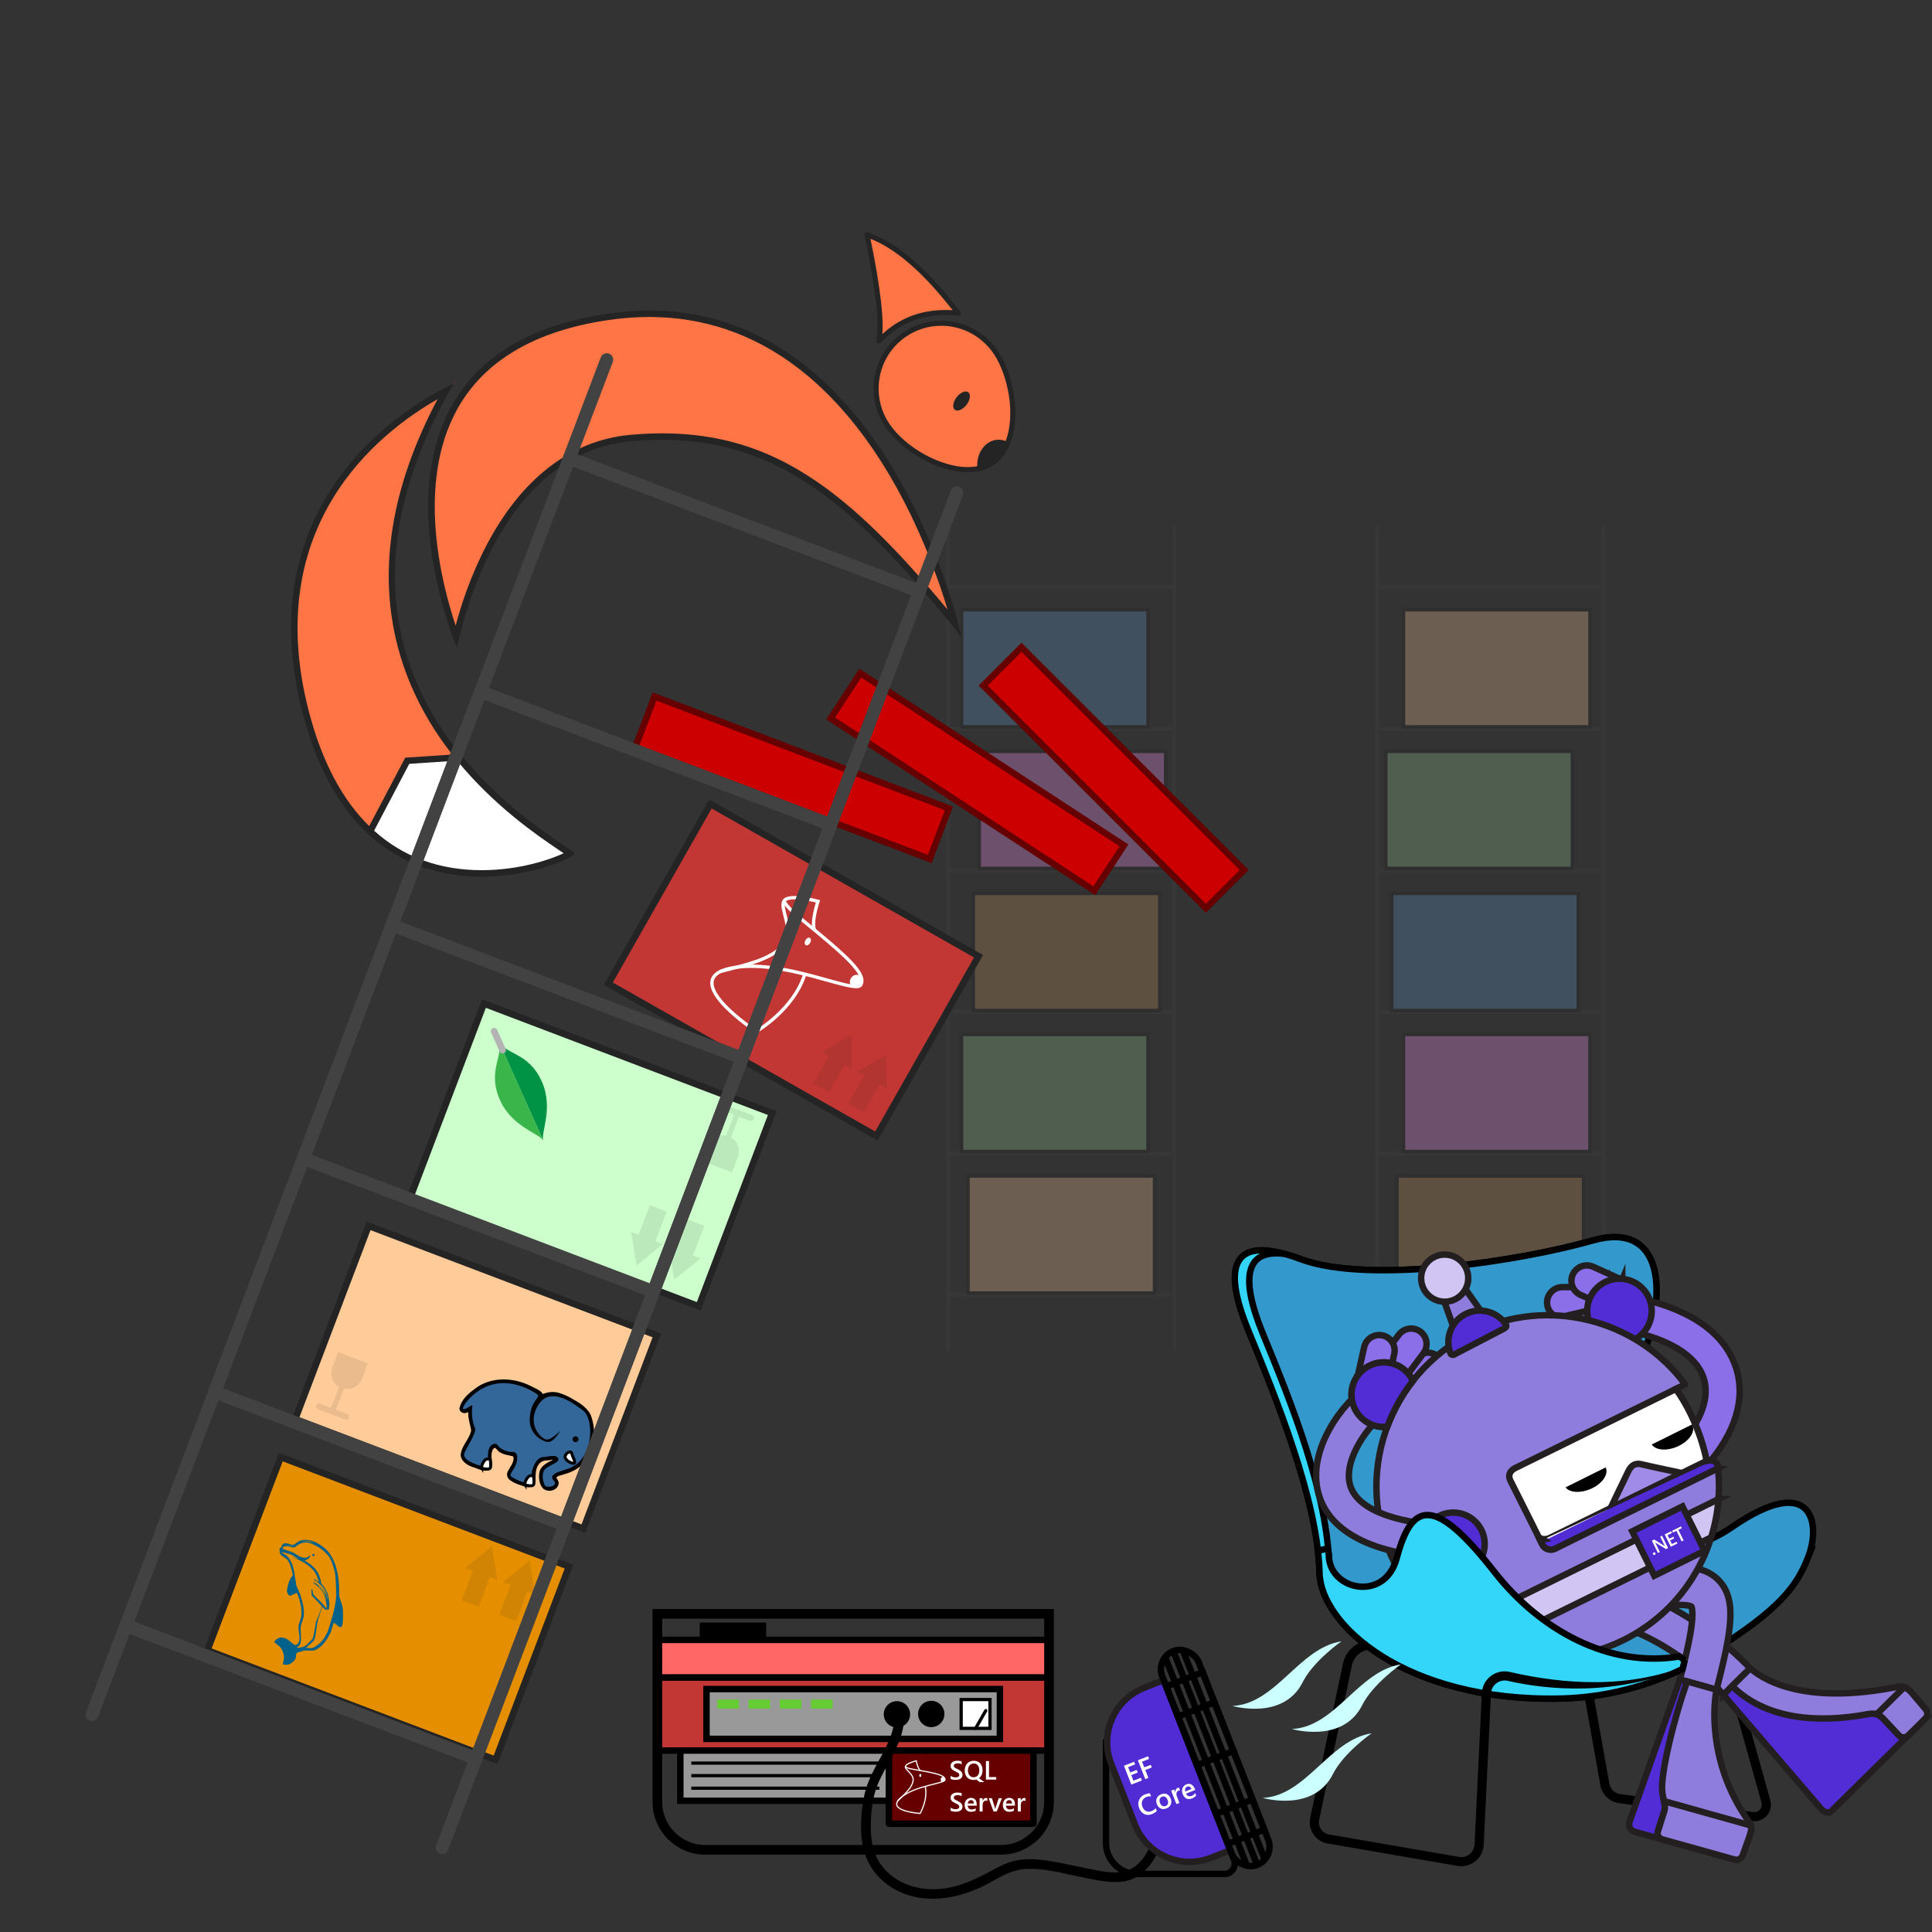 <?xml version="1.0" encoding="UTF-8"?>
<svg id="databases-skills" xmlns="http://www.w3.org/2000/svg" xmlns:xlink="http://www.w3.org/1999/xlink"
	viewBox="0 0 600 600">
	<rect x="0" y="0" width="600" height="600" fill="#333333" stroke="none"/>
	<defs>
		<style>
			.cls-1,
			.cls-2 {
				fill: #8a6fe8;
			}

			.cls-3,
			.cls-4,
			.cls-5,
			.cls-6,
			.cls-7,
			.cls-8,
			.cls-9,
			.cls-10,
			.cls-11,
			.cls-12,
			.cls-13,
			.cls-14,
			.cls-15,
			.cls-16,
			.cls-2,
			.cls-17,
			.cls-18,
			.cls-19,
			.cls-20,
			.cls-21 {
				stroke-miterlimit: 10;
			}

			.cls-3,
			.cls-4,
			.cls-6,
			.cls-22,
			.cls-12,
			.cls-13,
			.cls-23,
			.cls-16,
			.cls-18 {
				fill: none;
			}

			.cls-3,
			.cls-10,
			.cls-24,
			.cls-11,
			.cls-12,
			.cls-25,
			.cls-15,
			.cls-16,
			.cls-26,
			.cls-18,
			.cls-27,
			.cls-20,
			.cls-21 {
				stroke: #000;
			}

			.cls-28 {
				fill: #39b54a;
			}

			.cls-4 {
				stroke-width: .36px;
			}

			.cls-4,
			.cls-6 {
				stroke: #fff;
			}

			.cls-5 {
				fill: #8f7ddd;
			}

			.cls-5,
			.cls-7,
			.cls-8,
			.cls-9,
			.cls-24,
			.cls-11,
			.cls-12,
			.cls-14,
			.cls-25,
			.cls-15,
			.cls-26,
			.cls-2,
			.cls-17,
			.cls-19,
			.cls-20,
			.cls-21 {
				stroke-width: 2px;
			}

			.cls-5,
			.cls-7,
			.cls-8,
			.cls-9,
			.cls-2,
			.cls-17,
			.cls-19 {
				stroke: #231f20;
			}

			.cls-29 {
				fill: #6c3;
			}

			.cls-6 {
				stroke-width: 1.03px;
			}

			.cls-7 {
				fill: #512bd4;
			}

			.cls-8,
			.cls-30,
			.cls-10,
			.cls-27 {
				fill: #fff;
			}

			.cls-11 {
				fill: transparent;
			}

			.cls-9 {
				fill: #522cd5;
			}

			.cls-22 {
				stroke-width: 4px;
			}

			.cls-22,
			.cls-24,
			.cls-13,
			.cls-25,
			.cls-23,
			.cls-16,
			.cls-26,
			.cls-31 {
				stroke-linecap: round;
			}

			.cls-22,
			.cls-24,
			.cls-25,
			.cls-23,
			.cls-26,
			.cls-31 {
				stroke-linejoin: round;
			}

			.cls-22,
			.cls-23,
			.cls-31 {
				stroke: #242424;
			}

			.cls-32 {
				fill: #69c;
			}

			.cls-24 {
				fill: #f66;
			}

			.cls-33,
			.cls-31 {
				fill: #ff7545;
			}

			.cls-34 {
				fill: #fc9;
			}

			.cls-35 {
				fill: #009245;
			}

			.cls-36 {
				fill: #369;
			}

			.cls-36,
			.cls-37,
			.cls-27 {
				fill-rule: evenodd;
			}

			.cls-38 {
				fill: #cff;
			}

			.cls-13 {
				stroke: #b3b3b3;
				stroke-width: 2.05px;
			}

			.cls-14 {
				fill: #c00;
				stroke: #600;
			}

			.cls-39 {
				opacity: .1;
			}

			.cls-39,
			.cls-40 {
				fill: #242424;
			}

			.cls-25 {
				fill: #600;
			}

			.cls-23 {
				stroke-width: 1.13px;
			}

			.cls-41,
			.cls-26 {
				fill: #c23734;
			}

			.cls-42 {
				fill: #00618a;
			}

			.cls-15 {
				fill: #33d5f9;
			}

			.cls-43 {
				fill: #e48e00;
			}

			.cls-44 {
				fill: #c96;
			}

			.cls-17 {
				fill: #d0c5f3;
			}

			.cls-18 {
				stroke-width: 3px;
			}

			.cls-45 {
				opacity: .28;
			}

			.cls-46 {
				fill: #f9f;
			}

			.cls-19 {
				fill: #a08be8;
			}

			.cls-47 {
				fill: #9c9;
			}

			.cls-48 {
				fill: url(#linear-gradient);
			}

			.cls-27 {
				stroke-width: .92px;
			}

			.cls-31 {
				stroke-width: 1.58px;
			}

			.cls-20 {
				fill: #39c;
			}

			.cls-49 {
				fill: #cfc;
			}

			.cls-21 {
				fill: #999;
			}

			.frame {
				stroke: #424242;
			}

			@media (prefers-color-scheme: dark) {
				.frame {
					stroke: #5c5c5c;
				}
			}
		</style>
		<linearGradient id="linear-gradient" x1="500.9" y1="-2008.03" x2="540.8" y2="-2034.73"
			gradientTransform="translate(0 -1512.31) scale(1 -1)" gradientUnits="userSpaceOnUse">
			<stop offset="0" stop-color="#522cd5" />
			<stop offset=".44" stop-color="#8a6fe8" />
		</linearGradient>
	</defs>
	<g class="cls-45">
		<g>
			<polyline class="cls-23 frame" points="427.66 418.94 427.66 402.17 497.98 402.17 497.98 418.94" />
			<polyline class="cls-23 frame" points="427.66 163.8 427.66 182.36 497.98 182.36 497.98 163.8" />
			<rect class="cls-23 frame" x="427.66" y="182.36" width="70.32" height="219.81" />
			<rect class="cls-23 frame" x="427.66" y="226.33" width="70.32" height="131.88" />
			<rect class="cls-23 frame" x="427.66" y="270.29" width="70.32" height="43.96" />
			<g>
				<rect class="cls-34" x="435.83" y="189.34" width="57.99" height="36.42" />
				<path class="cls-40"
					d="M493.25,189.91v35.29h-56.85v-35.29h56.85M494.39,188.77h-59.12v37.56h59.12v-37.56h0Z" />
			</g>
			<g>
				<rect class="cls-47" x="430.35" y="233.3" width="57.99" height="36.42" />
				<path class="cls-40"
					d="M487.77,233.87v35.29h-56.85v-35.29h56.85M488.91,232.73h-59.12v37.56h59.12v-37.56h0Z" />
			</g>
			<g>
				<rect class="cls-32" x="432.19" y="277.42" width="57.99" height="36.42" />
				<path class="cls-40"
					d="M489.61,277.99v35.29h-56.85v-35.29h56.85M490.74,276.86h-59.12v37.56h59.12v-37.56h0Z" />
			</g>
			<g>
				<rect class="cls-46" x="435.83" y="321.22" width="57.99" height="36.42" />
				<path class="cls-40"
					d="M493.25,321.79v35.29h-56.85v-35.29h56.85M494.39,320.65h-59.12v37.56h59.12v-37.56h0Z" />
			</g>
			<g>
				<rect class="cls-44" x="433.82" y="365.18" width="57.99" height="36.42" />
				<path class="cls-40"
					d="M491.24,365.75v35.29h-56.85v-35.29h56.85M492.38,364.62h-59.12v37.56h59.12v-37.56h0Z" />
			</g>
		</g>
		<g>
			<polyline class="cls-23 frame" points="364.74 418.94 364.74 402.17 294.42 402.17 294.42 418.94" />
			<polyline class="cls-23 frame" points="364.74 163.8 364.74 182.36 294.42 182.36 294.42 163.8" />
			<rect class="cls-23 frame" x="294.42" y="182.36" width="70.32" height="219.81"
				transform="translate(659.17 584.54) rotate(-180)" />
			<rect class="cls-23 frame" x="294.42" y="226.33" width="70.32" height="131.88"
				transform="translate(659.17 584.54) rotate(-180)" />
			<rect class="cls-23 frame" x="294.42" y="270.29" width="70.32" height="43.96"
				transform="translate(659.17 584.54) rotate(-180)" />
			<g>
				<rect class="cls-32" x="298.58" y="189.34" width="57.99" height="36.42" />
				<path class="cls-40"
					d="M356,189.91v35.29h-56.85v-35.29h56.85M357.14,188.77h-59.12v37.56h59.12v-37.56h0Z" />
			</g>
			<g>
				<rect class="cls-46" x="304.06" y="233.3" width="57.99" height="36.42" />
				<path class="cls-40"
					d="M361.48,233.87v35.29h-56.85v-35.29h56.85M362.62,232.73h-59.12v37.56h59.12v-37.56h0Z" />
			</g>
			<g>
				<rect class="cls-44" x="302.23" y="277.42" width="57.99" height="36.42" />
				<path class="cls-40"
					d="M359.65,277.99v35.29h-56.85v-35.29h56.85M360.78,276.86h-59.12v37.56h59.12v-37.56h0Z" />
			</g>
			<g>
				<rect class="cls-47" x="298.58" y="321.22" width="57.99" height="36.42" />
				<path class="cls-40"
					d="M356,321.79v35.29h-56.85v-35.29h56.85M357.14,320.65h-59.12v37.56h59.12v-37.56h0Z" />
			</g>
			<g>
				<rect class="cls-34" x="300.59" y="365.18" width="57.99" height="36.42" />
				<path class="cls-40"
					d="M358.01,365.75v35.29h-56.85v-35.29h56.85M359.14,364.62h-59.12v37.56h59.12v-37.56h0Z" />
			</g>
		</g>
	</g>
	<g>
		<path
			d="M544.85,565.61c-.23,0-.46-.02-.69-.05l-41.33-5.57c-2.96-.4-5.3-2.64-5.82-5.58l-6.41-35.88,2.79-.5,6.41,35.88c.31,1.72,1.68,3.04,3.41,3.27l41.33,5.57c.78.11,1.52-.17,2.04-.77.52-.59.69-1.37.48-2.12l-11.25-40.24c-.48-1.73-1.68-3.19-3.29-3.99l-7.45-3.73,1.27-2.53,7.45,3.73c2.32,1.16,4.05,3.26,4.75,5.76l11.25,40.24c.47,1.67.06,3.44-1.07,4.75-.98,1.13-2.39,1.76-3.86,1.76Z" />
		<path class="cls-15"
			d="M508.84,424.24c9.76-22.27,7.9-45.31-14.22-38.99-22.12,6.32-69.55,13.7-90.62,5.8-21.07-7.9-24.76,1.58-16.33,22.13,8.43,20.55,21.6,52.68,22.12,75.34.37,15.84,26.3,37.46,74.78,36.41,48.47-1.06,73.31-33.68,73.31-44.75s-1.36-17.23-21.77-2.87c-25.09,17.66-47.82-6.18-27.27-53.07Z" />
		<path class="cls-20"
			d="M561.51,483.66c4.05-10.29,1.59-26.75-23.69-9.37-25.29,17.39-49.52-3.16-28.98-50.05,9.76-22.27,7.9-45.31-14.22-38.99-22.12,6.32-69.55,13.7-90.62,5.8-1.79-.67-3.44-1.21-4.98-1.63-12.5-1.66-13.81,7.75-6.85,24.7,8.43,20.55,20.44,49.72,20.7,73.87.13,12.17,17.12,30.75,46.22,37.54,1.91.36,3.86.67,5.88.94.01,0,.02,0,.04,0,.98.13,1.98.25,2.99.36.06,0,.13.01.19.02.96.1,1.94.19,2.92.27.05,0,.1,0,.15.01.98.08,1.98.14,2.98.2.17,0,.33.02.5.02.94.05,1.89.09,2.86.12.07,0,.14,0,.21,0,.99.03,2,.04,3.01.05h.7c1.02,0,2.04,0,3.08-.03h.01c11.81-.26,22.61-2.86,32.2-6.81,1.78-.73,3.52-1.51,5.21-2.33.59-.28,1.17-.58,1.76-.87.6-.31,1.19-.61,1.78-.93,2.16-1.16,4.25-2.37,6.26-3.64,20.75-13.09,26.07-20.04,29.7-29.26Z" />
		<path class="cls-48"
			d="M543.58,518.15c-6.82-7.13-21.82-20.46-40.82-25.33l-2.89,11.28c17.23,4.42,30.13,16.62,35.39,22.31.44.47,5.11-3.29,8.32-8.25Z" />
		<path class="cls-5"
			d="M543.58,518.15c-6.82-7.13-21.82-20.46-40.82-25.33l-2.89,11.28c17.23,4.42,30.13,16.62,35.39,22.31.44.47,5.11-3.29,8.32-8.25Z" />
		<path class="cls-9"
			d="M535.19,526.33l6.56-6.48c2.81,1.41,6.36,14.02,41.35,10.7l13.14,4.82-27.82,27.41c-.25.24-1.77.22-2.7-.85l-30.53-35.6Z" />
		<path class="cls-5"
			d="M588.93,523.91c2-.4,3.47.3,4.73,1.77l4.4,5.19c.69.8.64,2.07-.12,2.81l-5.36,5.29c-.85.84-2.18.78-2.96-.13l-4.18-4.47c-1.45-1.69-2.59-2.55-5.25-2.05-15.76,2.96-31.77,1.67-42.26-8.69l5.61-5.53c5.73,4.96,19.18,11.02,45.4,5.81Z" />
		<path class="cls-5"
			d="M597.95,533.68c.75-.74.8-2.01.12-2.81l-4.4-5.19c-.7-.82-1.47-1.39-2.36-1.67l-8.48,8.36c1.01.31,1.76,1.01,2.62,2l4.18,4.47c.78.91,2.11.97,2.96.13l5.36-5.29Z" />
		<path class="cls-5"
			d="M531.68,530.06l-11.39-3c2.56-9.71,4.18-16.28,4.91-21.19.78-5.26.19-6.71.07-6.93-.25-.16-1.7-.84-7.54-.34-15.79,1.36-19.04,2.08-19.17,2.11.16-.04.22-.06.22-.06l-3.32-11.3c1.99-.58,9.74-1.49,21.26-2.49,6.68-.58,13.43-.43,17.56,4.48,5.55,6.6,3.07,17.22-2.59,38.72Z" />
		<path class="cls-9"
			d="M521.73,521.57l8.98,2.51-5.22,49.77-17.82-4.98c-1.36-.38-2.07-1.76-1.6-3.1l15.66-44.2Z" />
		<path class="cls-5"
			d="M543.11,565.64c1.19,1.65.72,3.18.07,5l-1.99,5.57c-.36,1-1.48,1.58-2.5,1.3l-22.42-6.27c-1.15-.32-1.76-1.5-1.36-2.63l1.86-5.83c.75-2.1-.31-3.8-.56-6.5-.5-5.35,3.47-22.08,7.75-34.08l9.14,2.56c-1.47,7.43-1.51,24.85,10,40.88Z" />
		<path class="cls-5"
			d="M516.77,562.77l-1.86,5.83c-.4,1.13.2,2.31,1.36,2.63l22.43,6.27c1.02.28,2.14-.3,2.5-1.3l1.99-5.57c.48-1.34.85-2.53.54-3.72l-26.93-7.54c.25,1.17.4,2.22-.02,3.39Z" />
		<path class="cls-2"
			d="M529.94,455.24l-7.89-7.02c6.5-7.3,8.97-14.55,6.98-20.4-2.36-6.94-10.96-12.15-24.2-14.67l1.97-10.38c21.97,4.17,29.65,14.07,32.23,21.64,3.27,9.6.04,20.55-9.09,30.82Z" />
		<path class="cls-1"
			d="M500.46,426.03l9.46-11.33c1.69-2.02,1.42-5.02-.6-6.71-2.02-1.69-5.02-1.42-6.71.6l-9.46,11.33c-1.69,2.02-1.42,5.02.6,6.71,2.02,1.69,5.02,1.42,6.71-.6Z" />
		<path class="cls-2"
			d="M498.9,399.69l-13.69.03c-2.65.02-4.77,2.17-4.76,4.82.02,2.64,2.17,4.77,4.82,4.76h10.18s3.45-9.61,3.45-9.61Z" />
		<path class="cls-2"
			d="M503.79,397.49l-9.04-4.09c-2.42-1.07-5.24.02-6.32,2.43-1.07,2.42.02,5.24,2.43,6.32l9.27,4.19,3.66-8.86Z" />
		<path class="cls-2"
			d="M446.35,442.47l-14.74.78c-2.62.14-4.87-1.88-5.01-4.51-.14-2.62,1.88-4.87,4.51-5.01l14.74-.78c2.62-.14,4.87,1.88,5.01,4.51.14,2.63-1.88,4.87-4.51,5.01Z" />
		<path class="cls-2"
			d="M429.85,430l10.51-8.79c2.03-1.7,5.05-1.44,6.74.59,1.7,2.03,1.44,5.05-.59,6.74l-10.7,8.95-5.96-7.5Z" />
		<path class="cls-2"
			d="M426.2,425.42l8.23-10.93c1.6-2.1,4.6-2.52,6.71-.92,2.1,1.6,2.52,4.6.92,6.71l-6.09,8.15-9.76-3.01Z" />
		<path class="cls-2"
			d="M421.51,428.02l2.15-9.69c.59-2.58,3.16-4.19,5.74-3.6,2.58.59,4.19,3.16,3.6,5.74l-2.21,9.93-9.28-2.39Z" />
		<path class="cls-2"
			d="M500.37,405.34l-13.33,3.14c-2.58.6-4.18,3.18-3.57,5.75.6,2.58,3.18,4.18,5.75,3.58l13.58-3.19-2.42-9.27Z" />
		<path class="cls-9"
			d="M502.94,417.15c5.54,0,10.02-4.49,10.02-10.02s-4.49-10.02-10.02-10.02-10.02,4.49-10.02,10.02,4.49,10.02,10.02,10.02Z" />
		<path class="cls-9"
			d="M429.73,443.14c5.54,0,10.02-4.49,10.02-10.02s-4.49-10.02-10.02-10.02-10.02,4.49-10.02,10.02,4.49,10.02,10.02,10.02Z" />
		<path class="cls-5"
			d="M530.02,453.68c-2.81-13.66-9.6-22.32-9.6-22.32l2.85-1.4.04-.09c-15.01-20.2-42.76-27.45-66.15-15.94-26.35,12.98-37.2,44.85-24.22,71.2,12.97,26.35,44.85,37.2,71.2,24.23,20.79-10.24,31.93-32.24,29.33-54.02-.2-.88-.91-2.29-3.46-1.66Z" />
		<path class="cls-8"
			d="M530.02,453.68c-2.77-13.49-9.43-22.1-9.59-22.31l-49.5,24.37s-3.27,1.22-1.87,4.07c1.4,2.85,5.48,10.84,9.86,19.74.9,1.83,2.84,1.97,4.01,1.39,0,0,47.36-25.28,47.09-27.27Z" />
		<path class="cls-19"
			d="M500.16,468.43s4.65-9.77,5.58-11.62c.94-1.84,2.21-2.55,4.15-2.04,1.94.5,12.5,2.72,12.5,2.72l-22.23,10.94Z" />
		<path class="cls-7"
			d="M533.56,455.99s.07-3.19-3.53-2.3c0-.02-48.69,23.92-48.69,23.92-1.13.56-2.92.6-3.59-.43.39.78.78,1.58,1.18,2.38.82,1.66,2.48,1.93,3.67,1.54.12-.04.24-.08.35-.14l3.33-1.64,47.29-23.33Z" />
		<path class="cls-17"
			d="M533.69,465.56l-82.28,40.51c3.39,2.23,7.02,4.05,10.8,5.45l69.21-34.08c1.19-3.85,1.96-7.84,2.26-11.88Z" />
		<path class="cls-5" d="M460.91,408.56l-9.12,4.74-3.58-10.03,6.55-3.4,6.15,8.69Z" />
		<path class="cls-17"
			d="M448.66,404.26c4.04,0,7.32-3.28,7.32-7.32s-3.28-7.32-7.32-7.32-7.32,3.28-7.32,7.32,3.28,7.32,7.32,7.32Z" />
		<path class="cls-9"
			d="M467.37,412.47c.41-.22.56-.74.3-1.13-2.73-4.08-8.15-5.53-12.61-3.22-4.46,2.32-6.37,7.59-4.61,12.17.17.43.68.62,1.09.4l15.83-8.23Z" />
		<path
			d="M525.45,442.4l-12.48,6.2c1.17,1.77,4.53,2.1,7.85.69,3.55-1.51,5.7-4.45,4.81-6.57-.05-.11-.11-.22-.18-.32Z" />
		<path
			d="M498.63,455.73l-12.45,6.19c1.27,1.62,4.51,1.89,7.72.52,3.55-1.51,5.7-4.45,4.81-6.57-.02-.05-.05-.09-.08-.14Z" />
		<path class="cls-7" d="M513.76,489.36l15.59-7.74-6.85-13.79-15.59,7.74,6.85,13.79Z" />
		<path class="cls-30"
			d="M513.93,482.86c-.11.05-.21.06-.32.03-.11-.04-.19-.1-.24-.2-.05-.1-.05-.2-.02-.31.04-.11.11-.19.21-.24.11-.05.21-.06.32-.02.11.03.19.1.24.2.05.1.05.2.01.31-.04.1-.11.18-.22.23Z" />
		<path class="cls-30"
			d="M518.05,480.75l-.67.33-3.16-1.93c-.08-.05-.15-.11-.22-.17h-.02c.05.08.15.26.28.52l1.23,2.5-.6.29-1.88-3.82.72-.35,3.07,1.89c.13.08.22.13.26.17h.01c-.07-.1-.16-.26-.28-.5l-1.21-2.46.59-.29,1.88,3.81Z" />
		<path class="cls-30"
			d="M520.96,479.32l-2.09,1.03-1.88-3.82,2.01-.99.26.54-1.39.69.53,1.08,1.28-.63.26.54-1.28.63.56,1.13,1.47-.73.26.54Z" />
		<path class="cls-30" d="M522.31,474.57l-1.07.53,1.62,3.28-.62.31-1.62-3.28-1.07.53-.26-.54,2.75-1.36.26.53Z" />
		<path class="cls-5"
			d="M449.45,484.04c-11.74-.63-21.07-2.73-27.74-6.22-6.51-3.4-10.64-8.13-12.25-14.02-3.7-13.52,7.44-28.38,16.14-34.18l5.63,8.45c-6.3,4.2-14.1,15.27-11.97,23.05,1.99,7.27,12.91,11.81,30.75,12.77l-.55,10.15Z" />
		<path class="cls-9"
			d="M451.32,489.28c5.39,0,9.77-4.37,9.77-9.77s-4.37-9.77-9.77-9.77-9.77,4.37-9.77,9.77,4.37,9.77,9.77,9.77Z" />
		<path class="cls-15"
			d="M523.2,515.61c-.49-.37-1.04-.76-1.63-1.18-21.76,3.59-43.15-8-57.39-26.17-18.57-23.71-25.68-22.13-30.42-4.35-3.66,13.73-20.85,9.97-21.07-.75-.09-4.21-2.82-.32-3.52-2.46.34,2.7.56,5.32.62,7.82.37,15.84,26.34,40.04,74.81,38.99,14.19-.31,26.97-3.91,37.94-9.18.23-.95.45-1.85.66-2.72Z" />
		<path
			d="M522.71,517.65c-20.49,7.85-42.26,4.24-53.85,1.58-2.05-.47-4.19-.01-5.86,1.26-1.68,1.27-2.7,3.21-2.8,5.32l-2.26,47c-.06,1.18-.62,2.28-1.54,3.02-.92.74-2.12,1.05-3.28.85l-40.35-6.96c-1.04-.18-1.93-.75-2.52-1.62-.59-.87-.79-1.91-.58-2.94l10.19-47.97c.61-2.86,3.1-4.9,6-4.96-.96-.71-1.99-1.51-2.95-2.3-2.89,1.04-5.15,3.51-5.82,6.67l-10.18,47.96c-.38,1.79-.02,3.6,1,5.12,1.02,1.51,2.58,2.52,4.38,2.83l40.35,6.96c.39.07.79.1,1.18.1,1.57,0,3.11-.53,4.36-1.53,1.56-1.25,2.5-3.1,2.6-5.09l2.26-47c.06-1.27.67-2.43,1.68-3.2,1.01-.76,2.29-1.04,3.52-.75,12.1,2.78,33.33,4.86,54.42-4.09.02-.08.04-.17.06-.25Z" />
		<path class="cls-9"
			d="M438.8,428.86c-3.4,4.32-6.07,9.13-7.96,14.22-.36.04-.74.07-1.11.07-5.53,0-10.01-4.5-10.01-10.03s4.48-10.03,10.01-10.03c4.01,0,7.48,2.36,9.07,5.77Z" />
	</g>
	<g>
		<rect class="cls-26" x="204.15" y="520.93" width="121.63" height="22.72" />
		<rect class="cls-25" x="276.05" y="543.65" width="44.9" height="22.72" />
		<rect class="cls-21" x="211.28" y="543.65" width="64.77" height="15.59" />
		<rect class="cls-24" x="204.15" y="509.29" width="121.63" height="11.64" />
		<line class="cls-3" x1="214.69" y1="551.44" x2="273.09" y2="551.44" />
		<line class="cls-3" x1="214.69" y1="547.55" x2="273.09" y2="547.55" />
		<line class="cls-3" x1="214.69" y1="555.34" x2="273.09" y2="555.34" />
		<rect class="cls-21" x="219.41" y="524.55" width="91.12" height="15.48" />
		<circle cx="278.55" cy="532.4" r="4.09" />
		<circle cx="289.21" cy="532.29" r="4.09" />
		<rect class="cls-10" x="298.5" y="527.81" width="8.95" height="8.95" />
		<line class="cls-16" x1="302.98" y1="536.76" x2="306.15" y2="531.24" />
		<path class="cls-18"
			d="M204.15,501.19h121.63v58.42c0,8.2-6.66,14.86-14.86,14.86h-91.91c-8.2,0-14.86-6.66-14.86-14.86v-58.42h0Z" />
		<rect class="cls-29" x="222.77" y="527.81" width="6.7" height="2.81" />
		<rect class="cls-29" x="232.47" y="527.81" width="6.7" height="2.81" />
		<rect class="cls-29" x="242.17" y="527.81" width="6.7" height="2.81" />
		<rect class="cls-29" x="251.87" y="527.81" width="6.7" height="2.81" />
		<rect x="217.3" y="503.89" width="20.64" height="5.4" />
		<g>
			<path class="cls-30"
				d="M295.21,552.45v-.98c.09.08.19.15.32.22s.25.12.39.16.27.08.41.1c.14.02.26.04.38.04.4,0,.7-.07.9-.2.2-.13.3-.33.3-.58,0-.14-.03-.25-.1-.36s-.16-.19-.28-.28-.26-.16-.42-.24-.33-.16-.51-.24c-.2-.1-.38-.21-.55-.32-.17-.11-.32-.23-.44-.36-.12-.13-.22-.28-.29-.44-.07-.16-.11-.36-.11-.58,0-.27.06-.51.18-.71.12-.2.28-.36.48-.49.2-.13.43-.23.68-.29.25-.06.51-.09.78-.09.6,0,1.04.07,1.32.21v.94c-.33-.24-.75-.35-1.26-.35-.14,0-.28.01-.42.04-.14.03-.27.07-.38.13s-.2.14-.27.24-.1.21-.1.35c0,.13.03.24.08.33s.13.18.24.26c.1.08.23.15.38.23.15.07.32.15.52.24.2.1.39.21.57.33.18.12.33.24.47.38.14.14.24.29.32.46s.12.36.12.58c0,.29-.06.54-.18.74s-.28.36-.48.49c-.2.13-.43.22-.69.27-.26.06-.53.08-.82.08-.1,0-.21,0-.36-.02s-.29-.04-.43-.06-.29-.06-.42-.1c-.13-.04-.24-.08-.32-.14Z" />
			<path class="cls-30"
				d="M302.34,552.78c-.42,0-.79-.07-1.13-.21-.34-.14-.63-.34-.86-.6-.24-.26-.42-.56-.55-.92-.13-.36-.2-.75-.2-1.18,0-.46.07-.88.2-1.25s.32-.7.57-.96.54-.47.89-.62c.35-.14.74-.22,1.18-.22.4,0,.77.07,1.1.21.33.14.62.34.85.6.24.26.42.56.55.92s.2.75.2,1.18c0,.57-.1,1.07-.29,1.49-.19.43-.46.77-.8,1.03l1.67,1.21h-1.46l-1.03-.8c-.14.04-.28.07-.43.09s-.3.03-.46.03ZM302.38,547.66c-.26,0-.5.05-.72.16-.22.1-.41.25-.56.44-.16.19-.28.42-.37.68s-.13.55-.13.88.04.61.13.87c.08.26.2.49.36.67.15.19.34.33.55.43s.45.16.71.16c.28,0,.52-.05.74-.15.22-.1.41-.23.56-.42.15-.18.27-.4.36-.67s.12-.56.12-.9-.04-.65-.12-.92c-.08-.27-.2-.49-.35-.68s-.33-.32-.55-.42c-.22-.1-.46-.14-.73-.14Z" />
			<path class="cls-30" d="M309.38,552.68h-3.19v-5.76h.96v4.96h2.24v.81Z" />
			<path class="cls-30"
				d="M295.21,562.33v-.98c.09.08.19.15.32.22s.25.12.39.16.27.08.41.1c.14.02.26.04.38.04.4,0,.7-.07.9-.2.2-.13.3-.33.3-.58,0-.14-.03-.25-.1-.36s-.16-.19-.28-.28-.26-.16-.42-.24-.33-.16-.51-.24c-.2-.1-.38-.21-.55-.32-.17-.11-.32-.23-.44-.36-.12-.13-.22-.28-.29-.44-.07-.16-.11-.36-.11-.58,0-.27.06-.51.18-.71.12-.2.28-.36.48-.49.2-.13.43-.23.68-.29.25-.06.51-.09.78-.09.6,0,1.04.07,1.32.21v.94c-.33-.24-.75-.35-1.26-.35-.14,0-.28.01-.42.04-.14.03-.27.07-.38.13s-.2.14-.27.24-.1.21-.1.35c0,.13.03.24.08.33s.13.18.24.26c.1.08.23.15.38.23.15.07.32.15.52.24.2.1.39.21.57.33.18.12.33.24.47.38.14.14.24.29.32.46s.12.36.12.58c0,.29-.06.54-.18.74s-.28.36-.48.49c-.2.13-.43.22-.69.27-.26.06-.53.08-.82.08-.1,0-.21,0-.36-.02s-.29-.04-.43-.06-.29-.06-.42-.1c-.13-.04-.24-.08-.32-.14Z" />
			<path class="cls-30"
				d="M303.34,560.76h-2.81c.01.38.13.67.35.88.22.21.53.31.92.31.44,0,.84-.13,1.21-.39v.75c-.38.24-.87.35-1.49.35s-1.08-.19-1.42-.56c-.34-.37-.52-.9-.52-1.58,0-.64.19-1.16.57-1.57.38-.4.85-.6,1.41-.6s1,.18,1.31.54c.31.36.46.87.46,1.51v.36ZM302.44,560.1c0-.33-.08-.59-.24-.78s-.37-.28-.64-.28-.5.1-.68.29c-.19.2-.3.45-.34.77h1.91Z" />
			<path class="cls-30"
				d="M306.62,559.34c-.11-.09-.27-.13-.49-.13-.28,0-.51.12-.69.37-.19.25-.28.59-.28,1.02v1.97h-.93v-4.12h.93v.85h.02c.09-.29.23-.51.42-.68.19-.16.4-.24.63-.24.17,0,.3.03.39.08v.88Z" />
			<path class="cls-30"
				d="M311.15,558.45l-1.59,4.12h-1.01l-1.52-4.12h1.01l.91,2.88c.07.21.11.4.13.55h.01c.02-.2.06-.38.11-.54l.96-2.89h.98Z" />
			<path class="cls-30"
				d="M315.21,560.76h-2.81c.01.38.13.67.35.88.22.21.53.31.92.31.44,0,.84-.13,1.21-.39v.75c-.38.24-.87.35-1.49.35s-1.08-.19-1.42-.56c-.34-.37-.52-.9-.52-1.58,0-.64.19-1.16.57-1.57.38-.4.85-.6,1.41-.6s1,.18,1.31.54c.31.36.46.87.46,1.51v.36ZM314.3,560.1c0-.33-.08-.59-.24-.78s-.37-.28-.64-.28-.5.1-.68.29c-.19.2-.3.45-.34.77h1.91Z" />
			<path class="cls-30"
				d="M318.48,559.34c-.11-.09-.27-.13-.49-.13-.28,0-.51.12-.69.37-.19.25-.28.59-.28,1.02v1.97h-.93v-4.12h.93v.85h.02c.09-.29.23-.51.42-.68.19-.16.4-.24.63-.24.17,0,.3.03.39.08v.88Z" />
		</g>
		<g>
			<path class="cls-4"
				d="M281.16,548.72c1.15.67,2.47.71,6.4,1.45,4.25.8,5.92,1.44,5.92,2.52,0,1.29-9.48,1.71-13.93,5.77-4.43,4.04,6.2,4.72,6.2,4.72,0,0,2.53-4.31,1.57-8.49" />
			<path class="cls-4"
				d="M278.82,559.25c2.43-2.31,4.48-4.21,4.75-6.25.28-2.04-2.4-3.25-2.41-4.28s3.38-1.9,3.38-1.9c0,0,.44,2.36,1.26,3.04" />
			<ellipse class="cls-30" cx="285.8" cy="551.38" rx=".31" ry=".47" />
			<ellipse class="cls-30" cx="292.8" cy="552.62" rx=".67" ry=".76" />
		</g>
	</g>
	<path class="cls-38"
		d="M416.6,509.73c-13.19,2.04-20.32,19.48-33.85,20.06,0,0,15.8,4.66,21.84-7.41,3.31-6.6,12.01-12.65,12.01-12.65Z" />
	<path class="cls-38"
		d="M435.05,516.9c-13.19,2.04-20.32,19.48-33.85,20.06,0,0,15.8,4.66,21.84-7.41,3.31-6.6,12.01-12.65,12.01-12.65Z" />
	<path class="cls-38"
		d="M425.97,538.29c-13.19,2.04-20.32,19.48-33.85,20.06,0,0,15.8,4.66,21.84-7.41,3.31-6.6,12.01-12.65,12.01-12.65Z" />
	<path
		d="M277.71,531.53c.56,5.43-2.05,10.28-4.58,14.89-1.24,2.25-2.46,4.51-3.42,6.9-1.03,2.57-1.6,5.25-1.93,8-.6,5.05-.67,10.63,1.2,15.44,1.6,4.12,4.61,7.46,8.4,9.7,8.8,5.19,19.53,3.5,28.28-.88,2.29-1.15,4.48-2.51,6.81-3.58,2.48-1.14,5.07-1.67,7.79-1.62,5.62.1,11.23,1.71,16.71,2.8s11.7,2.59,16.65-.68c4.14-2.74,6.23-7.49,7.98-11.94.71-1.8-2.19-2.58-2.89-.8-1.4,3.57-3.09,7.63-6.31,9.95-4.11,2.96-9.58,1.57-14.15.67-5.11-1-10.21-2.3-15.4-2.84-2.54-.27-5.13-.25-7.63.33s-4.65,1.66-6.81,2.82c-4.36,2.35-8.63,4.55-13.54,5.52-4.45.88-9.12.67-13.35-1.03-3.71-1.5-7.03-4.16-8.94-7.71-2.32-4.31-2.34-9.52-1.98-14.29.22-2.96.77-5.88,1.84-8.65.99-2.57,2.39-4.97,3.71-7.37,2.62-4.79,5.14-10.01,4.56-15.62-.2-1.9-3.2-1.92-3,0h0Z" />
	<g>
		<path class="cls-12"
			d="M380.22,581.98h-27.07c-5.34,0-9.67-4.33-9.67-9.67v-31.06l26.36,2.1,13.4,34.22c.83,2.13-.74,4.42-3.02,4.42Z" />
		<path class="cls-7"
			d="M366.12,524.31h6.47v56.74h-6.47c-10.04,0-18.19-8.15-18.19-18.19v-20.35c0-10.04,8.15-18.19,18.19-18.19Z"
			transform="translate(-176.69 169.37) rotate(-21.38)" />
		<g>
			<rect class="cls-11" x="371.32" y="510.3" width="12.15" height="71.34" rx="6.08" ry="6.08"
				transform="translate(-173.06 175.15) rotate(-21.38)" />
			<line class="cls-12" x1="364.4" y1="512.76" x2="390.4" y2="579.19" />
			<line class="cls-12" x1="361.9" y1="514.73" x2="387.12" y2="579.13" />
			<line class="cls-12" x1="367.38" y1="512.58" x2="392.59" y2="576.98" />
			<rect class="cls-12" x="371.32" y="519.73" width="12.15" height="52.49"
				transform="translate(-173.06 175.15) rotate(-21.38)" />
			<rect class="cls-12" x="371.32" y="529.77" width="12.15" height="32.41"
				transform="translate(-173.06 175.15) rotate(-21.38)" />
			<line class="cls-12" x1="371.74" y1="548.19" x2="383.06" y2="543.76" />
		</g>
		<g>
			<path class="cls-30"
				d="M354.63,552.93l-3.29,1.29-2.29-5.85,3.16-1.24.32.82-2.18.85.65,1.66,2.01-.79.32.82-2.01.79.68,1.73,2.31-.91.32.82Z" />
			<path class="cls-30"
				d="M356.86,546.25l-2.19.86.69,1.76,2.02-.79.32.82-2.02.79.96,2.45-.97.38-2.29-5.85,3.16-1.24.32.82Z" />
			<path class="cls-30"
				d="M359.26,562.4c-.35.4-.86.73-1.51.99-.85.33-1.63.33-2.36,0-.72-.34-1.25-.94-1.59-1.81-.37-.94-.37-1.81-.03-2.61.35-.8.96-1.38,1.84-1.72.57-.22,1.07-.32,1.5-.31l.38.96c-.49-.08-.97-.03-1.44.16-.63.25-1.07.65-1.3,1.21-.23.56-.22,1.18.05,1.86.25.64.64,1.09,1.16,1.33.52.24,1.07.24,1.67,0,.55-.22.98-.54,1.28-.95l.35.9Z" />
			<path class="cls-30"
				d="M362.25,561.63c-.65.25-1.24.26-1.77.02-.54-.24-.93-.68-1.19-1.33-.28-.7-.29-1.33-.04-1.88s.71-.96,1.39-1.23c.65-.26,1.24-.26,1.75-.02.51.24.91.7,1.17,1.38.26.67.27,1.28.04,1.83-.24.55-.69.96-1.35,1.22ZM360.88,557.99c-.37.15-.61.39-.73.73-.11.34-.08.74.1,1.2.17.44.42.74.73.91s.66.18,1.02.04c.37-.15.61-.38.71-.71.1-.33.07-.72-.11-1.17-.18-.46-.42-.78-.72-.95-.3-.17-.63-.19-1.01-.04Z" />
			<path class="cls-30"
				d="M366.49,556.07c-.15-.05-.33-.03-.55.06-.28.11-.46.33-.55.65-.09.33-.05.71.12,1.14l.78,2-.95.37-1.64-4.18.95-.37.34.86h.02c-.02-.34.03-.62.16-.86.13-.24.31-.41.55-.5.17-.07.31-.09.42-.08l.35.9Z" />
			<path class="cls-30"
				d="M371.19,555.9l-2.85,1.12c.16.38.4.63.71.75.31.12.66.1,1.06-.05.45-.17.8-.47,1.07-.88l.3.76c-.29.39-.74.71-1.37.95-.62.24-1.17.24-1.67,0-.5-.24-.88-.71-1.15-1.4-.25-.65-.27-1.25-.04-1.82s.62-.95,1.19-1.18,1.08-.21,1.54.03c.46.25.81.69,1.07,1.35l.14.36ZM370.02,555.59c-.14-.34-.32-.57-.55-.7-.23-.13-.49-.14-.76-.03-.27.11-.46.3-.58.57-.11.27-.13.58-.04.92l1.93-.76Z" />
		</g>
	</g>
	<g>
		<g>
			<path class="cls-33"
				d="M141.67,197.8c-3.84-10.51-14.79-45.64-.5-71.29,8.48-15.22,24.44-24.67,47.43-28.08,4.42-.66,8.81-.99,13.05-.99,38.29,0,62.32,27.26,75.75,50.12,11.03,18.79,16.91,37.78,19.15,46.08-31.6-38.51-54.88-58.06-90.93-58.06-3.23,0-6.6.16-10.02.49-18,1.7-33.16,13.52-43.85,34.17-5.79,11.18-8.83,22.22-10.08,27.55Z" />
			<path class="cls-40"
				d="M201.65,96.44v2c16.67,0,32,5.18,45.58,15.4,10.94,8.23,20.79,19.73,29.28,34.19,9.28,15.8,14.9,31.75,17.77,41.29-30.28-36.32-53.38-54.74-88.66-54.74-3.26,0-6.66.17-10.12.49-18.35,1.74-33.79,13.74-44.64,34.71-4.88,9.43-7.79,18.58-9.36,24.51-4.36-13.07-12.36-44.13.54-67.29,8.32-14.94,24.04-24.22,46.71-27.58,4.37-.65,8.71-.98,12.89-.98v-2M201.65,96.44c-4.23,0-8.62.32-13.2,1-85.73,12.73-46.51,103.84-46.51,103.84,0,0,10.6-60.13,53.75-64.21,3.42-.32,6.72-.48,9.93-.48,37.25,0,61,21.67,93,61.18,0,0-21.9-101.32-96.97-101.33h0Z" />
		</g>
		<g>
			<path class="cls-33" d="M140.97,118.92c-.03.06-.07.11-.1.17.83-.41.94-.45.1-.17Z" />
			<path class="cls-40"
				d="M142.01,120.69h0,0M141.55,118.74s-.22.06-.58.17c-.03.06-.07.11-.1.17.48-.24.72-.35.67-.35h0Z" />
		</g>
		<g>
			<g>
				<path class="cls-33"
					d="M300.49,145.85c-8.48,0-19.6-6.07-24.78-13.54-3.1-4.47-4.29-9.88-3.33-15.23.96-5.35,3.93-10,8.39-13.09,3.41-2.36,7.39-3.61,11.53-3.61,6.68,0,12.95,3.28,16.77,8.78,3.25,4.68,5.34,11.76,5.46,18.46.07,4.31-.64,12.13-6.24,16.01-2.11,1.47-4.74,2.21-7.79,2.21h0Z" />
				<path class="cls-40"
					d="M292.3,101.17c6.43,0,12.45,3.16,16.12,8.44,6.1,8.79,8.27,27.24-.58,33.38-1.98,1.37-4.45,2.07-7.34,2.07-8.25,0-19.08-5.92-24.13-13.2-6.16-8.87-3.98-21.08,4.86-27.22,3.27-2.27,7.1-3.47,11.08-3.47M292.3,99.59c-4.14,0-8.32,1.22-11.98,3.76-9.57,6.64-11.92,19.81-5.25,29.42,5.02,7.23,16.15,13.88,25.43,13.88,3.04,0,5.88-.71,8.24-2.35,9.57-6.64,7.65-25.97.98-35.58-4.12-5.94-10.72-9.12-17.42-9.12h0Z" />
			</g>
			<ellipse class="cls-40" cx="298.62" cy="124.55" rx="3.42" ry="1.94"
				transform="translate(17.82 285.29) rotate(-52.43)" />
			<path class="cls-40"
				d="M305.66,138.59c-1.9,2.03-2.57,5.04-1.96,7.76,2.05-.37,3.95-1.16,5.61-2.5,1.88-1.5,3.31-3.6,4.35-6.07-2.42-1.87-5.72-1.61-8,.81Z" />
			<path class="cls-31"
				d="M297.58,97.28c-9.73-12.72-19.2-21.32-28.3-24.33,3.35,16.12,4.8,27.66,3.65,33.01,6.54-7.02,14.84-9.72,24.65-8.68Z" />
		</g>
		<g>
			<g>
				<path class="cls-33"
					d="M149.57,271.23c-13.93,0-25.78-4.56-35.2-13.56-8.88-8.48-15.45-20.9-19.54-36.9-15.65-61.22,26.05-90.14,43.55-99.32-29.47,53.12-14.38,90.88,3.71,113.33,11.79,14.65,25.39,23.86,31.93,28.28,1.18.8,2.32,1.57,2.92,2.03-2.71,1.72-13.94,6.13-27.36,6.13h0Z" />
				<path class="cls-40"
					d="M135.89,123.97c-27.55,52.04-12.52,89.18,5.42,111.45,11.89,14.77,25.57,24.03,32.15,28.49.54.37,1.09.74,1.58,1.07-3.89,1.86-13.55,5.26-25.46,5.26-13.67,0-25.28-4.47-34.5-13.28-8.74-8.35-15.22-20.61-19.27-36.43-14.64-57.29,21.51-85.97,40.08-96.56M140.88,119.09h0,0ZM140.88,119.09c-6.98,3.34-65.06,31.32-47.01,101.93,4.51,17.64,11.61,29.53,19.82,37.38,11.14,10.64,24.33,13.83,35.89,13.83,16.86,0,30.23-6.8,28.63-7.2.32-1.02-19.32-10.97-35.33-30.87-19.08-23.69-33.02-61.49-1.99-115.07h0Z" />
			</g>
			<g>
				<path class="cls-30"
					d="M149.57,271.23c-13.67,0-25.32-4.39-34.65-13.04l11.54-21.94,15.95-1.06c11.72,14.42,25.12,23.5,31.6,27.88,1.18.8,2.32,1.57,2.92,2.03-2.71,1.72-13.94,6.13-27.36,6.13h0Z" />
				<path class="cls-40"
					d="M141.97,236.23c11.73,14.3,25.03,23.31,31.49,27.68.54.37,1.09.74,1.58,1.07-3.89,1.86-13.55,5.26-25.46,5.26-13.13,0-24.36-4.12-33.4-12.26l10.92-20.76,14.87-.99M142.87,234.16l-17.02,1.13-12.16,23.11c11.14,10.64,24.33,13.83,35.89,13.83,16.86,0,30.23-6.8,28.63-7.2.32-1.02-19.32-10.97-35.33-30.87h0Z" />
			</g>
		</g>
	</g>
	<g>
		<g>
			<g>
				<rect class="cls-49" x="151.55" y="310.8" width="64.2" height="95.75"
					transform="translate(-216.87 402.96) rotate(-69.2)" />
				<path class="cls-40"
					d="M150.89,312.99l87.59,33.28-22.07,58.1-87.59-33.28,22.07-58.1M149.7,310.34l-23.53,61.93,91.43,34.74,23.53-61.93-91.43-34.74h0Z" />
			</g>
			<g>
				<polygon class="cls-39"
					points="207.68 387.04 209.37 397.46 217.55 390.79 215.22 389.91 218.72 380.7 213.5 378.72 210 387.92 207.68 387.04" />
				<polygon class="cls-39"
					points="196 382.6 197.69 393.03 205.87 386.35 203.54 385.47 207.04 376.27 201.82 374.28 198.32 383.49 196 382.6" />
			</g>
			<path class="cls-39"
				d="M224.55,344.89l3.43,1.3-2.46,6.47c-2.32-.47-4.71.79-5.58,3.08l-1.83,4.82,9.21,3.5,1.83-4.82c.87-2.29-.08-4.81-2.13-6l2.46-6.47,3.43,1.3c.49.18,1.03-.06,1.21-.55s-.06-1.03-.55-1.21l-8.38-3.18c-.49-.18-1.03.06-1.21.55s.06,1.03.55,1.21Z" />
			<g>
				<path class="cls-35"
					d="M168.77,354.33c-1.05-2.34,3.3-9.98-.52-18.48-4.18-9.29-11.48-8.22-13.53-12.79l14.05,31.27Z" />
				<path class="cls-28"
					d="M168.77,354.33c-1.05-2.34-9.66-4.16-13.48-12.66-4.18-9.29,1.48-14.05-.57-18.61l14.05,31.27Z" />
				<line class="cls-13" x1="156.1" y1="326.14" x2="153.46" y2="320.25" />
			</g>
		</g>
		<g>
			<g>
				<rect class="cls-34" x="115.73" y="379.84" width="64.2" height="95.75"
					transform="translate(-304.51 413.99) rotate(-69.2)" />
				<path class="cls-40"
					d="M115.07,382.03l87.59,33.28-22.07,58.1-87.59-33.28,22.07-58.1M113.88,379.38l-23.53,61.93,91.43,34.74,23.53-61.93-91.43-34.74h0Z" />
			</g>
			<path class="cls-39"
				d="M107.77,439.08l-3.43-1.3,2.46-6.47c2.32.47,4.71-.79,5.58-3.08l1.83-4.82-9.21-3.5-1.83,4.82c-.87,2.29.08,4.81,2.13,6l-2.46,6.47-3.43-1.3c-.49-.18-1.03.06-1.21.55s.06,1.03.55,1.21l8.38,3.18c.49.18,1.03-.06,1.21-.55s-.06-1.03-.55-1.21Z" />
			<g id="layer1">
				<path id="path3175" class="cls-37"
					d="M174.54,432.9c-2.08-.86-3.95-.75-5.96.01-.72-1.23-2.58-1.83-3.9-2.55-5.53-2.73-12.5-2.82-17.32,1.03-1.99,1.46-4.05,3.29-4.66,5.86-.2,1.17,1.18,1.85,2.12,1.53.23.04.73-.52.6-.02-.06,1.85.62,3.67.91,5.49-.57,2.82-3.13,4.79-3.27,7.75.31,2.16,2.54,3.3,4.39,3.81,1.45.51,3.2,1.45,4.63.57,1.26-1.14.42-3.07.57-4.56.04-.8.25-1.96,1.07-2.19.63.36.92,1.17,1.64,1.44,1.23.78,2.76.84,4.06,1.25.41,1.91-1.16,3.29-1.82,4.88-.39,1,.13,2.14,1.06,2.65,1.5,1.05,3.31,1.49,5.02,1.99,1.32.2,2.71-.82,2.61-2.27.07-1.72-.03-3.63,1.15-4.95.72-.93,1.92-1.15,3.02-1.11.28-.04,1.34-.33,1.18-.12-1.7.88-3.9,1.86-4.16,4.09-.21,1.58,0,3.43,1.07,4.69,1.57,1.53,4.69.78,4.95-1.49.06-.68-.41-1.28-.74-1.78.51-.73,1.61-.69,2.37-1.04,2.45-.66,4.85-1.8,6.36-3.94,3.11-3.98,3.9-9.89,1.84-14.72-1.4-2.64-4.2-3.97-6.64-5.37-.7-.35-1.41-.67-2.14-.94h0Z" />
				<path id="path2383" class="cls-36"
					d="M176.53,456.1c1.57-.57,4.48-2,6.01-6.68,1.53-4.68.56-9.91-1.45-11.36-2.01-1.45-9.9-8.05-13.84-1.85-3.94,6.2.86,10.55,2.39,10.84,1.53.29,4.34-2.73,4.34-2.73,0,0-1.98,3.73-3.91,3.48-1.93-.25-6.13-2.62-5.51-8.03.62-5.41,3.71-5.8,2.15-6.87-2.08-1.44-7.89-4.56-13.98-2.88-6.1,1.68-10.12,7.84-8.62,7.63,1.5-.21,2.83-2.23,2.55-.49-.28,1.74.06,4.79.83,6.25.77,1.46-3.26,7.04-3.37,8.26-.11,1.22,1.56,2.25,2.92,2.77s4.4,1.77,4.54.75c.14-1.02-.31-3.14.2-4.99.51-1.85,1.98-1.97,2.46-1.69.48.28.49,1.13,2.61,1.97,2.03.8,2.24.17,3.06.58.82.41.91,1.9.4,3.46-.51,1.56-1.53,2.63-1.81,3.5-.28.87,5.79,3.37,6.38,2.42.6-.94.03-2.72.45-4.02.42-1.3,1.44-3.83,3.29-3.91,1.84-.08,4.05-.99,4.74.44.68,1.43-3.85,2.14-4.56,4.01-.71,1.87.26,4.48.68,4.64s2.38.32,2.81-.69c.42-1.01-1.13-1.21-.74-2.42.4-1.21,3.35-1.79,4.99-2.39h0Z" />
				<path id="path3195"
					d="M179.58,447.28c-.17.47-.7.71-1.17.54-.47-.17-.71-.7-.54-1.17,0,0,0,0,0-.01.17-.47.7-.71,1.17-.54.47.17.71.7.54,1.17,0,0,0,0,0,.01Z" />
				<path id="path3217" class="cls-27"
					d="M178.21,454.44c.79-.24-.38-1.85-.63-3.02-.25-1.18-2.06-.09-2.08.99s1.84,2.09,2.71,2.03Z" />
				<path id="path3219" class="cls-27"
					d="M149.61,455.98c1.1.25,2.47.5,2.69-.18.22-.68-.05-2.48-.05-2.48,0,0-.59-.5-1.37-.08-.78.42-1.56,2.31-1.27,2.74h0Z" />
				<path id="path3221" class="cls-27"
					d="M163.06,461.17c1.1.25,2.47.5,2.69-.18s-.05-2.48-.05-2.48c0,0-.59-.5-1.37-.08-.78.42-1.56,2.31-1.27,2.74Z" />
			</g>
		</g>
		<rect class="cls-14" x="197.09" y="233.14" width="97.8" height="16.81"
			transform="translate(101.82 -71.62) rotate(20.8)" />
		<rect class="cls-14" x="254.61" y="234.43" width="97.8" height="16.81"
			transform="translate(182.25 -126.47) rotate(33.16)" />
		<rect class="cls-14" x="296.97" y="233.14" width="97.8" height="16.81"
			transform="translate(272.1 -173.82) rotate(45)" />
		<g>
			<g>
				<rect class="cls-43" x="88.45" y="451.64" width="64.2" height="95.75"
					transform="translate(-389.21 434.8) rotate(-69.2)" />
				<path class="cls-40"
					d="M87.79,453.83l87.59,33.28-22.07,58.1-87.59-33.28,22.07-58.1M86.6,451.18l-23.53,61.93,91.43,34.74,23.53-61.93-91.43-34.74h0Z" />
			</g>
			<g>
				<path class="cls-42"
					d="M95.61,478.26c-1.08-.12-2.03.02-2.81.41-.32.16-.46.26-.97.68-.6.51-.83.53-1.84.2-.81-.27-1.41-.34-1.79-.21-.38.12-.64.47-.84,1.12-.05.16-.05.16.03.18.05,0,.08.03.07.06,0,.04-.04.04-.24-.01l-.23-.06-.09.1c-.12.13-.13.21-.06.35.03.06.05.14.04.16-.05.08-.06.57-.02.72.02.08.03.19.03.23-.02.11.1.35.32.61.32.39.45.5.78.67.63.32,1.2.81,1.54,1.35.37.58.61,1.16.93,2.3.26.91.37,1.39.43,1.81l.04.28-.27.35c-.6.8-.95,1.59-1.28,2.96-.21.83-.31,1.44-.28,1.69.05.48.52,1.22.84,1.35.13.05.48-.07,1.45-.53l.8-.37.11.23c.2.42.51,1.29.7,1.95.55,1.93.75,3.66.6,5.01-.03.25-.09.47-.46,1.59-.42,1.27-.43,1.32-.45,1.62-.03.43.02,1.06.14,1.79.21,1.26.23,1.86.11,2.54-.15.76-.39,1.16-.8,1.31-.16.06-.16.06,0,.04.09-.01-.1.08-.23.12-.06.02-.19.03-.27.02-.24-.02-.49-.19-1.41-.97-.63-.53-1.14-.87-1.6-1.06-.27-.11-.39-.14-.79-.2-.42-.06-.59-.07-.88-.03-.04,0,0,0,.06-.03.43-.14,1.24-.05,1.78.21.45.21.84.48,1.39.93.5.42,1,.81,1.04.82.02,0-.15-.14-.37-.31s-.52-.42-.67-.55c-.55-.48-1.12-.84-1.64-1.03-.33-.12-.83-.2-1.15-.17-.27.02-.7.13-.69.18,0,.02,0,.02-.03,0-.05-.03-.49.2-.8.41-.28.19-.46.39-.6.65-.11.22-.11.22-.06.29.03.04.36.31.73.6.9.7,1.08.87,1.39,1.34.59.9.88,1.91.85,3.02,0,.32-.15,1.04-.26,1.29-.06.13-.08.21-.06.24.01.03,0,.11-.01.18l-.03.13.17.08c.13.06.24.08.53.11.84.08,1.39-.09,2.18-.66.51-.37.88-.78,1.06-1.2.11-.24.14-.43.15-.81.01-.45.06-.73.17-.86.22-.28.44-.38,1.22-.55.34-.08.7-.17.78-.2.37-.15.8-.19,1.71-.15,1.49.06,1.67.05,2.21-.18.98-.43,2.06-1.36,2.97-2.55.52-.69.95-1.39,1.55-2.55.22-.42.23-.47.61-1.73.47-1.58.5-1.65.51-1.65,0,0,.14.14.3.32.26.28.62.6.62.56,0,0-.07-.08-.16-.16-.09-.08-.29-.33-.44-.57l-.28-.41.28.32c.24.27.87.91.91.92,0,0,.08.05.15.1l.14.1h-.1s-.1,0-.1,0l.13.06c.07.04.27.09.48.12l.35.06.09-.09c.13-.13.22-.35.32-.83.15-.67.21-1.52.19-3.09-.01-1.6-.11-2.46-.34-3.03-.15-.38-.48-1.36-.7-2.09-.15-.48-.15-.52-.15-.97,0-1.19-.05-3.15-.11-3.84-.11-1.21-.38-2.86-.66-3.97-.7-2.8-1.9-5.01-3.53-6.46-.38-.34-1.14-.92-1.59-1.22-.91-.6-1.84-1.03-2.75-1.26-.52-.14-.65-.16-1.13-.21ZM96.55,478.79c.43.14,1.36.55,1.32.58,0,0-.1-.03-.21-.07-.11-.05-.36-.14-.56-.21-.51-.18-1.65-.39-2.11-.4-.42,0-.87.03-1.14.09-.32.07-.33.07-.16,0,.42-.17,1.21-.25,1.8-.2.42.04.67.09,1.07.22ZM96.22,479.21c1.01.32,2.58,1.12,3.41,1.75.84.63,1.93,1.69,2.47,2.39.68.89,1.39,2.69,1.8,4.58.29,1.34.32,1.69.43,4.42.09,2.26.09,3.16-.01,4.33-.13,1.62-.72,4.11-1.82,7.72-.66,2.16-.67,2.19-1.05,2.92-.66,1.26-.75,1.42-1.06,1.82-.65.85-1.7,1.78-2.45,2.17-.16.08-.29.16-.29.16s.02,0,.04,0c.03-.01.12-.06.21-.1.09-.05.14-.06.11-.04-.11.09-.6.32-.91.41-.42.13-.72.15-1.23.09-.23-.03-.51-.06-.64-.07l-.22-.02.17-.15c.09-.08.39-.33.67-.56.87-.71,1.51-1.34,1.75-1.72.1-.15.11-.21.33-1.31.17-.87.26-1.43.38-2.31.21-1.66.3-2.08.7-3.42.17-.57.73-2.23.92-2.75.05-.15.12-.33.14-.4l.04-.13.28.32c.35.39.52.51.85.58.13.02.3.04.37.03.07,0,.15,0,.16,0,.02,0,.05,0,.09-.03s.09-.03.14-.03h.08s.11-.59.11-.59c.08-.44.11-.67.11-.88-.02-.88-.23-2.28-.49-3.24-.15-.54-.26-.78-.82-1.79-.29-.53-.41-.71-.6-.91-.4-.43-.69-.82-.69-.94,0-.23-.08-.75-.15-.98-.12-.44-.52-1.47-.71-1.87-.73-1.48-2.12-2.82-4.08-3.92-.13-.08-.23-.14-.23-.16.01-.01.08-.02.14-.02.43.01,1.1-.4,1.48-.89.09-.11.09-.14.08-.24-.02-.09,0-.12.04-.17.08-.08.09-.15.04-.25l-.04-.08-.21.22c-.4.42-.72.61-1.07.64-.25.03-.83-.05-1.22-.15-.54-.15-.79-.27-1.61-.81-.58-.39-1.13-.69-1.39-.79-.11-.04-.68-.23-1.27-.42-.99-.32-1.27-.43-1.67-.64-.15-.08-.16-.11-.05-.29.23-.39.68-.57,1.34-.53.24.01.41.05,1.03.23,1.07.3,1.18.29,1.69-.1.87-.67,1.25-.89,1.87-1.07.41-.12.88-.19,1.3-.19.29,0,1,.1,1.19.16ZM90.27,479.96c.23.07.54.14.7.17.26.04.28.04.17.07-.25.05-.49,0-1.08-.18-.43-.14-.67-.2-.97-.25-.28-.04-.37-.07-.31-.08.14-.03,1.03.14,1.48.27ZM101.89,482.41s.35.4.55.67c.22.31.52.84.69,1.22.11.26.1.28-.03.02-.22-.45-.65-1.16-1.02-1.65-.12-.15-.2-.27-.19-.27ZM87.6,481.99c.31.09.89.23.97.25.65.12,1.55.41,2.15.69.34.16.88.45.81.44-.02,0-.18-.06-.36-.13-.18-.07-.34-.12-.35-.12,0,0,.12.07.28.14.71.3,1.01.45,1.24.62.14.1.25.19.24.19-.03.02-.73-.21-1.23-.39-.26-.09-.48-.17-.49-.16,0,0,.12.07.28.14.96.41,2.13.98,2.86,1.39,1.35.76,2.52,1.68,3.3,2.59.51.59.98,1.4,1.18,2,.05.15.2.53.32.84s.23.59.24.61c0,.05-.5-.24-.92-.51-.28-.18-.3-.19-.43-.18-.15.01-.19.06-.07.08s.63.27.87.42c.21.13.73.56.71.58-.02.02-.68-.36-1.09-.61l-.43-.28-.15.02c-.08.01-.15.03-.16.05s.1.06.22.1c.29.11.77.38,1.03.58.23.17.74.67.95.93.16.2.22.22.11.05l-.07-.12.08.11c.05.06.08.12.07.12,0,0,.13.24.32.52.54.82.95,1.64,1.16,2.32.1.32.09.31-.13-.12-.09-.18-.35-.6-.59-.94-.87-1.26-1.82-2.22-2.7-2.7-.62-.35-.57-.28.25.34.85.64,1.22.98,1.63,1.48.38.46.97,1.39.92,1.45-.01.01.03.1.08.2.13.22.3.64.47,1.12.13.38.17.58.16.84,0,.11-.01.09-.07-.14-.04-.15-.13-.43-.2-.63-.17-.48-.76-1.61-1.08-2.1-.14-.22-.26-.41-.25-.41.01-.01,0-.01,0,0-.04.02-.17-.14-.16-.19,0-.03.02-.05.03-.05.04,0,.08.1.05.12-.02.01,0,.01.01,0,.05-.02.21.19.64.8.22.32.28.39.2.23-.14-.24-.43-.65-.82-1.12-.23-.28-.31-.36-.27-.26.05.12,0,.11-.11,0-.07-.08-.13-.15-.12-.17,0-.02,0-.05,0-.06,0-.01,0-.04,0-.05s-.13-.15-.29-.31c-.5-.47-1.17-.94-1.61-1.11-.08-.03-.14-.05-.15-.03,0,.01.32.26.7.54.39.29.81.61.93.72.23.21.26.23.23.16,0-.02,0-.03,0-.01s.02.05.02.07c0,.02.01.04.03.06.03.01.03,0,.02-.02-.01-.03,0-.04.02-.02.02.02.02.04,0,.05-.01.01.07.12.18.24,1.2,1.31,1.98,3.3,2.2,5.61.06.59.06.59-.09.5-.23-.13-.49-.41-.87-.9-.44-.57-.68-.82-1.5-1.57-.32-.3-1.11-1.08-1.49-1.49-.26-.28-.29-.39-.44-1.35-.05-.3-.1-.55-.11-.57-.01-.02-.03-.01-.05.02-.02.03-.07.09-.11.13-.11.1-.12.29-.05,1.14l.06.73.25.24c.5.49,2.18,2.3,2.74,2.94l.08.09-.08.39c-.04.21-.07.38-.07.38,0,0,.06-.16.12-.35.07-.24.11-.34.13-.31.02.02.01.09,0,.16-.06.22-.9,2.5-.95,2.57-.02.04-.1.23-.16.43s-.22.64-.35,1l-.23.64-.17,1c-.12.67-.15.86-.12.58.09-.68.24-1.5.41-2.08.19-.7.25-.87.58-1.8.15-.42.27-.77.27-.78-.01-.02-.18.43-.75,1.97l-.39,1.06-.29,1.79c-.3,1.85-.46,2.66-.67,3.25-.09.27-.11.3-.32.49-.12.12-.33.33-.46.47-.5.55-1.18,1.24-1.29,1.31-.06.04-.11.09-.1.1,0,.02,0,.02-.03,0s-.06,0-.1.02q-.05.05.02.01c.07-.04.07-.03,0,.03-.08.06-.15.07-.1.01.02-.02.01-.03,0-.01s-.04.04-.04.06c-.02.1-1.34.53-1.79.58-.29.04-.42.02-.62-.07l-.14-.06.1-.05c.29-.15.69-.54.84-.82.18-.32.26-.61.3-1.04.06-.68.05-1.43-.02-2.63-.06-.94-.06-1.52,0-1.92.04-.33.09-.48.42-1.47.42-1.23.5-1.56.54-2.26.08-1.38-.16-2.97-.72-4.92-.27-.93-.54-1.7-.73-2.07-.19-.38-.44-.94-.69-1.56l-.19-.48-.32-2.07c-.36-2.33-.43-2.69-.64-3.46-.37-1.35-.94-2.51-1.59-3.27-.26-.3-.69-.64-1.16-.91-.19-.11-.39-.23-.44-.27-.13-.1-.38-.37-.37-.41,0-.02.03-.02.06-.02ZM93.87,484.57c.11.03,1.19.68,1.17.69,0,0-.29-.14-.62-.33-.34-.18-.6-.34-.59-.35.01-.01.03-.02.04-.01ZM103.99,486.89s.02.01.03.04c.01.09,0,.1-.02.03-.01-.04-.02-.07,0-.08ZM104.06,487.2s.06.15.05.19c0,.01-.02-.02-.04-.08-.02-.06-.03-.11-.02-.11ZM104.12,487.44s.06.15.05.19c0,.01-.02-.02-.04-.08-.02-.06-.03-.11-.02-.11ZM104.16,487.68s.24.99.27,1.27c.02.18-.02.02-.14-.56-.07-.34-.13-.63-.15-.65-.02-.03-.01-.04.01-.05ZM104.44,489.06s.02.04.03.1,0,.11,0,.12-.02-.04-.03-.1,0-.11,0-.12ZM99.55,491.79s.31.33.51.6c.15.19.17.23.12.25-.04.02-.05.04-.03.06.02.02.03.02.04.01.01-.07.2.16.39.49.65,1.1.95,1.84,1.12,2.69.05.25.1.85.07.89-.02.03-.13-.41-.28-1.08-.16-.69-.21-.83-.96-2.2-.14-.25-.29-.5-.33-.55-.05-.05-.14-.17-.22-.28-.07-.11-.09-.14-.05-.08.08.1.09.1.11.05.02-.04-.02-.11-.09-.21-.06-.08-.1-.15-.09-.16.03-.02-.11-.22-.15-.23-.02,0,0,.05.04.11l.07.12-.1-.13c-.05-.07-.09-.14-.08-.15.01,0-.01-.06-.05-.12-.04-.06-.06-.1-.05-.1ZM99.47,492.03c.03.06.03.06-.01.01-.02-.03-.04-.06-.04-.06,0-.03.03,0,.06.05ZM99.6,492.18c.03.06.03.06-.01.01-.02-.03-.04-.06-.04-.06,0-.03.03,0,.06.05ZM99.49,493.28s.09.11.09.17c0,.04,0,.03-.06-.01-.03-.03-.06-.08-.05-.11,0-.03.01-.05.03-.04ZM97.5,495.9c.03.06.03.06-.01.01-.02-.03-.04-.06-.04-.06,0-.03.03,0,.06.05ZM97.73,496.14l.08.1-.09-.09s-.09-.09-.09-.1c0-.02.02-.01.1.09ZM97.92,496.33l.08.1-.09-.09s-.09-.09-.09-.1c0-.02.02-.01.1.09ZM98.16,496.58c.03.06.03.06-.01.01-.02-.03-.04-.06-.04-.06,0-.03.03,0,.06.05Z" />
				<path class="cls-42"
					d="M97.42,482.62c-.15-.03-.19-.02-.27.03-.17.12-.22.38-.09.52.1.12.32.15.48.07.11-.05.12-.07.15-.23.03-.14.02-.19-.03-.26-.05-.08-.09-.1-.24-.13Z" />
				<path class="cls-42" d="M96.42,511.73s-.05,0-.04,0c0,.01.04.02.06.01.03,0,.02-.02-.02-.02Z" />
				<path class="cls-42" d="M96.05,511.69c-.06-.01-.09,0-.06,0,.03.01.08.02.11.02.03,0,0-.01-.05-.03Z" />
				<path class="cls-42" d="M95.68,511.66c-.05-.01-.08,0-.06,0,.02.01.07.02.09.02.03,0,.02-.01-.03-.02Z" />
				<path class="cls-42" d="M95.37,511.63s-.06,0-.04,0c.02.01.06.02.08.01.02,0,0-.01-.03-.02Z" />
				<path class="cls-42" d="M88.63,482.29s.95.36,1,.36c.03,0-.14-.08-.39-.17-.41-.16-.64-.23-.61-.19Z" />
				<path class="cls-42" d="M89.76,482.69s-.06,0-.04,0c.02.01.06.02.08.01.02,0,0-.01-.03-.02Z" />
				<path class="cls-42" d="M88.63,482.64s-.06,0-.04,0c.02.01.06.02.08.01.02,0,0-.01-.03-.02Z" />
				<path class="cls-42"
					d="M88.72,482.7s1.25.48,1.29.48c.03,0,.03-.01,0-.02-.03,0-.29-.11-.59-.23-.51-.2-.71-.27-.69-.23Z" />
				<path class="cls-42" d="M90.1,483.21s-.05,0-.04,0c0,.01.04.02.06.01.03,0,.02-.02-.02-.02Z" />
				<path class="cls-42"
					d="M99.21,492.97s.02.06.01.07c0,.02.17.22.2.23,0,0,0-.02-.02-.05s-.02-.05,0-.05c.02,0-.01-.05-.06-.11-.09-.12-.16-.16-.12-.08ZM99.33,493.11c.03.06.03.06-.01.01-.02-.03-.04-.06-.04-.06,0-.03.03,0,.06.05Z" />
				<path class="cls-42" d="M99.81,499.14s-.02.07-.02.09c0,.03.01.02.02-.03.01-.05,0-.08,0-.06Z" />
				<path class="cls-42" d="M99.74,499.32s-.02.07-.02.09c0,.03.01.02.02-.03.01-.05,0-.08,0-.06Z" />
				<path class="cls-42" d="M99.67,499.5s-.02.07-.02.09c0,.03.01.02.02-.03.01-.05,0-.08,0-.06Z" />
				<path class="cls-42"
					d="M99.69,499.7c-.03.07-.06.16-.06.2,0,.05,0,.04.04-.04.03-.07.06-.16.06-.2,0-.05,0-.04-.04.04Z" />
				<path class="cls-42" d="M99.61,499.69s-.02.07-.02.09c0,.03.01.02.02-.03.01-.05,0-.08,0-.06Z" />
				<path class="cls-42" d="M99.54,499.87s-.02.07-.02.09c0,.03.01.02.02-.03.01-.05,0-.08,0-.06Z" />
				<path class="cls-42" d="M99.58,500.02s-.02.08-.02.11c0,.03.01,0,.03-.05s0-.09,0-.06Z" />
				<path class="cls-42" d="M99.47,500.05s-.02.07-.02.09c0,.03.01.02.02-.03.01-.05,0-.08,0-.06Z" />
				<path class="cls-42" d="M99.5,500.24s-.02.08-.02.11c0,.03.01,0,.03-.05s0-.09,0-.06Z" />
				<path class="cls-42" d="M99.41,500.24s-.02.07-.02.09c0,.03.01.02.02-.03.01-.05,0-.08,0-.06Z" />
				<path class="cls-42"
					d="M99.41,500.52c-.03.07-.06.16-.06.2,0,.05,0,.04.04-.04.03-.07.06-.16.06-.2,0-.05,0-.04-.04.04Z" />
				<path class="cls-42" d="M99.34,500.42s-.02.07-.02.09c0,.03.01.02.02-.03.01-.05,0-.08,0-.06Z" />
				<path class="cls-42" d="M99.29,500.85s-.02.08-.02.11c0,.03.01,0,.03-.05s0-.09,0-.06Z" />
				<path class="cls-42" d="M99.22,501.07s-.02.08-.02.11c0,.03.01,0,.03-.05s0-.09,0-.06Z" />
				<path class="cls-42" d="M99.15,501.26s-.02.07-.02.09c0,.03.01.02.02-.03.01-.05,0-.08,0-.06Z" />
				<path class="cls-42" d="M99.08,501.5s-.02.04-.01.06c0,.03.02.02.02-.02,0-.03,0-.05,0-.04Z" />
				<path class="cls-42" d="M94.54,511.21s-.07.03-.07.04c0,0,.03,0,.07,0s.07-.03.07-.04c0,0-.03,0-.07,0Z" />
				<path class="cls-42" d="M94.36,511.28s-.07.03-.07.04c0,0,.03,0,.07,0s.07-.03.07-.04c0,0-.03,0-.07,0Z" />
				<path class="cls-42"
					d="M94.05,511.38c-.08.02-.14.05-.14.06,0,0,.06,0,.13-.02s.14-.05.14-.06c0,0-.06,0-.13.02Z" />
				<path class="cls-42"
					d="M93.58,511.52s-.09,0-.15.03-.11.04-.09.05c.02,0,.09,0,.15-.03s.11-.04.09-.05Z" />
				<path class="cls-42" d="M92.72,511.6c-.16-.03-.22-.04-.15-.02s.2.04.28.05.02,0-.13-.03Z" />
				<path class="cls-42"
					d="M99.98,492.43c.07.08.11.16.11.18,0,.01,0,.02.04.02.03,0,.05-.02.05-.02,0,0-.06-.08-.13-.17-.18-.2-.22-.21-.06-.01Z" />
				<path class="cls-42" d="M100.02,492.71s.02.04.04.06c.04.05.05.05.01-.01s-.05-.08-.06-.05Z" />
				<path class="cls-42" d="M91.34,510.63s.11.07.13.07,0-.02-.05-.06c-.13-.08-.19-.09-.08-.01Z" />
				<path class="cls-42" d="M91.9,510.75s-.05,0-.04,0c0,.01.04.02.06.01.03,0,.02-.02-.02-.02Z" />
				<path class="cls-42" d="M91.67,510.75c-.09-.02-.13-.02-.09,0,.04.01.11.03.16.03.05,0,.02,0-.07-.03Z" />
			</g>
			<g>
				<polygon class="cls-39"
					points="154.44 490.65 152.76 480.23 144.58 486.9 146.9 487.78 143.4 496.98 148.62 498.97 152.12 489.76 154.44 490.65" />
				<polygon class="cls-39"
					points="166.12 495.08 164.44 484.66 156.26 491.34 158.58 492.22 155.08 501.42 160.3 503.41 163.8 494.2 166.12 495.08" />
			</g>
		</g>
		<g>
			<g>
				<rect class="cls-41" x="214.31" y="253.36" width="64.2" height="95.75"
					transform="translate(-137.22 366.75) rotate(-60.41)" />
				<path class="cls-40"
					d="M221.01,251.08l81.48,46.27-30.69,54.04-81.48-46.27,30.69-54.04M220.24,248.28l-32.72,57.61,85.04,48.3,32.72-57.61-85.04-48.3h0Z" />
			</g>
			<g>
				<polygon class="cls-39"
					points="264.47 331.9 264.4 321.34 255.29 326.68 257.46 327.91 252.59 336.47 257.45 339.23 262.31 330.67 264.47 331.9" />
				<polygon class="cls-39"
					points="275.34 338.07 275.26 327.51 266.16 332.85 268.32 334.08 263.46 342.64 268.32 345.4 273.18 336.84 275.34 338.07" />
			</g>
			<g>
				<path class="cls-6"
					d="M243.44,279.85c1.83,3.13,4.89,5.01,13.23,12.07,9.01,7.63,12.09,11.38,10.65,13.95-1.73,3.06-24.79-8.71-40.8-5.09-15.95,3.61,8.34,19.55,8.34,19.55,0,0,11.8-6.81,15.15-18.04" />
				<path class="cls-6"
					d="M223.71,301.68c8.87-2.22,16.29-3.96,19.69-8.41,3.4-4.46-1.33-10.94.05-13.41s10.59.05,10.59.05c0,0-2.12,6.19-1.11,8.9" />
				<ellipse class="cls-30" cx="250.87" cy="292.41" rx="1.29" ry=".83"
					transform="translate(-127.28 366.16) rotate(-60.41)" />
				<ellipse class="cls-30" cx="265.83" cy="304.77" rx="2.07" ry="1.84"
					transform="translate(-130.46 385.42) rotate(-60.41)" />
			</g>
		</g>
		<rect class="cls-22 frame" x="104.15" y="150.34" width="116.33" height="387.76"
			transform="translate(132.84 -35.21) rotate(20.8)" />
		<rect class="cls-22 frame" x="104.15" y="305.44" width="116.33" height="77.55"
			transform="translate(132.84 -35.21) rotate(20.8)" />
		<polyline class="cls-22 frame" points="28.58 532.46 39.08 504.8 147.83 546.12 137.32 573.77" />
		<polyline class="cls-22 frame" points="188.43 111.71 176.8 142.32 285.55 183.64 297.18 153.03" />
		<rect class="cls-22 frame" x="104.15" y="227.89" width="116.33" height="232.66"
			transform="translate(132.84 -35.21) rotate(20.8)" />
	</g>
</svg>
